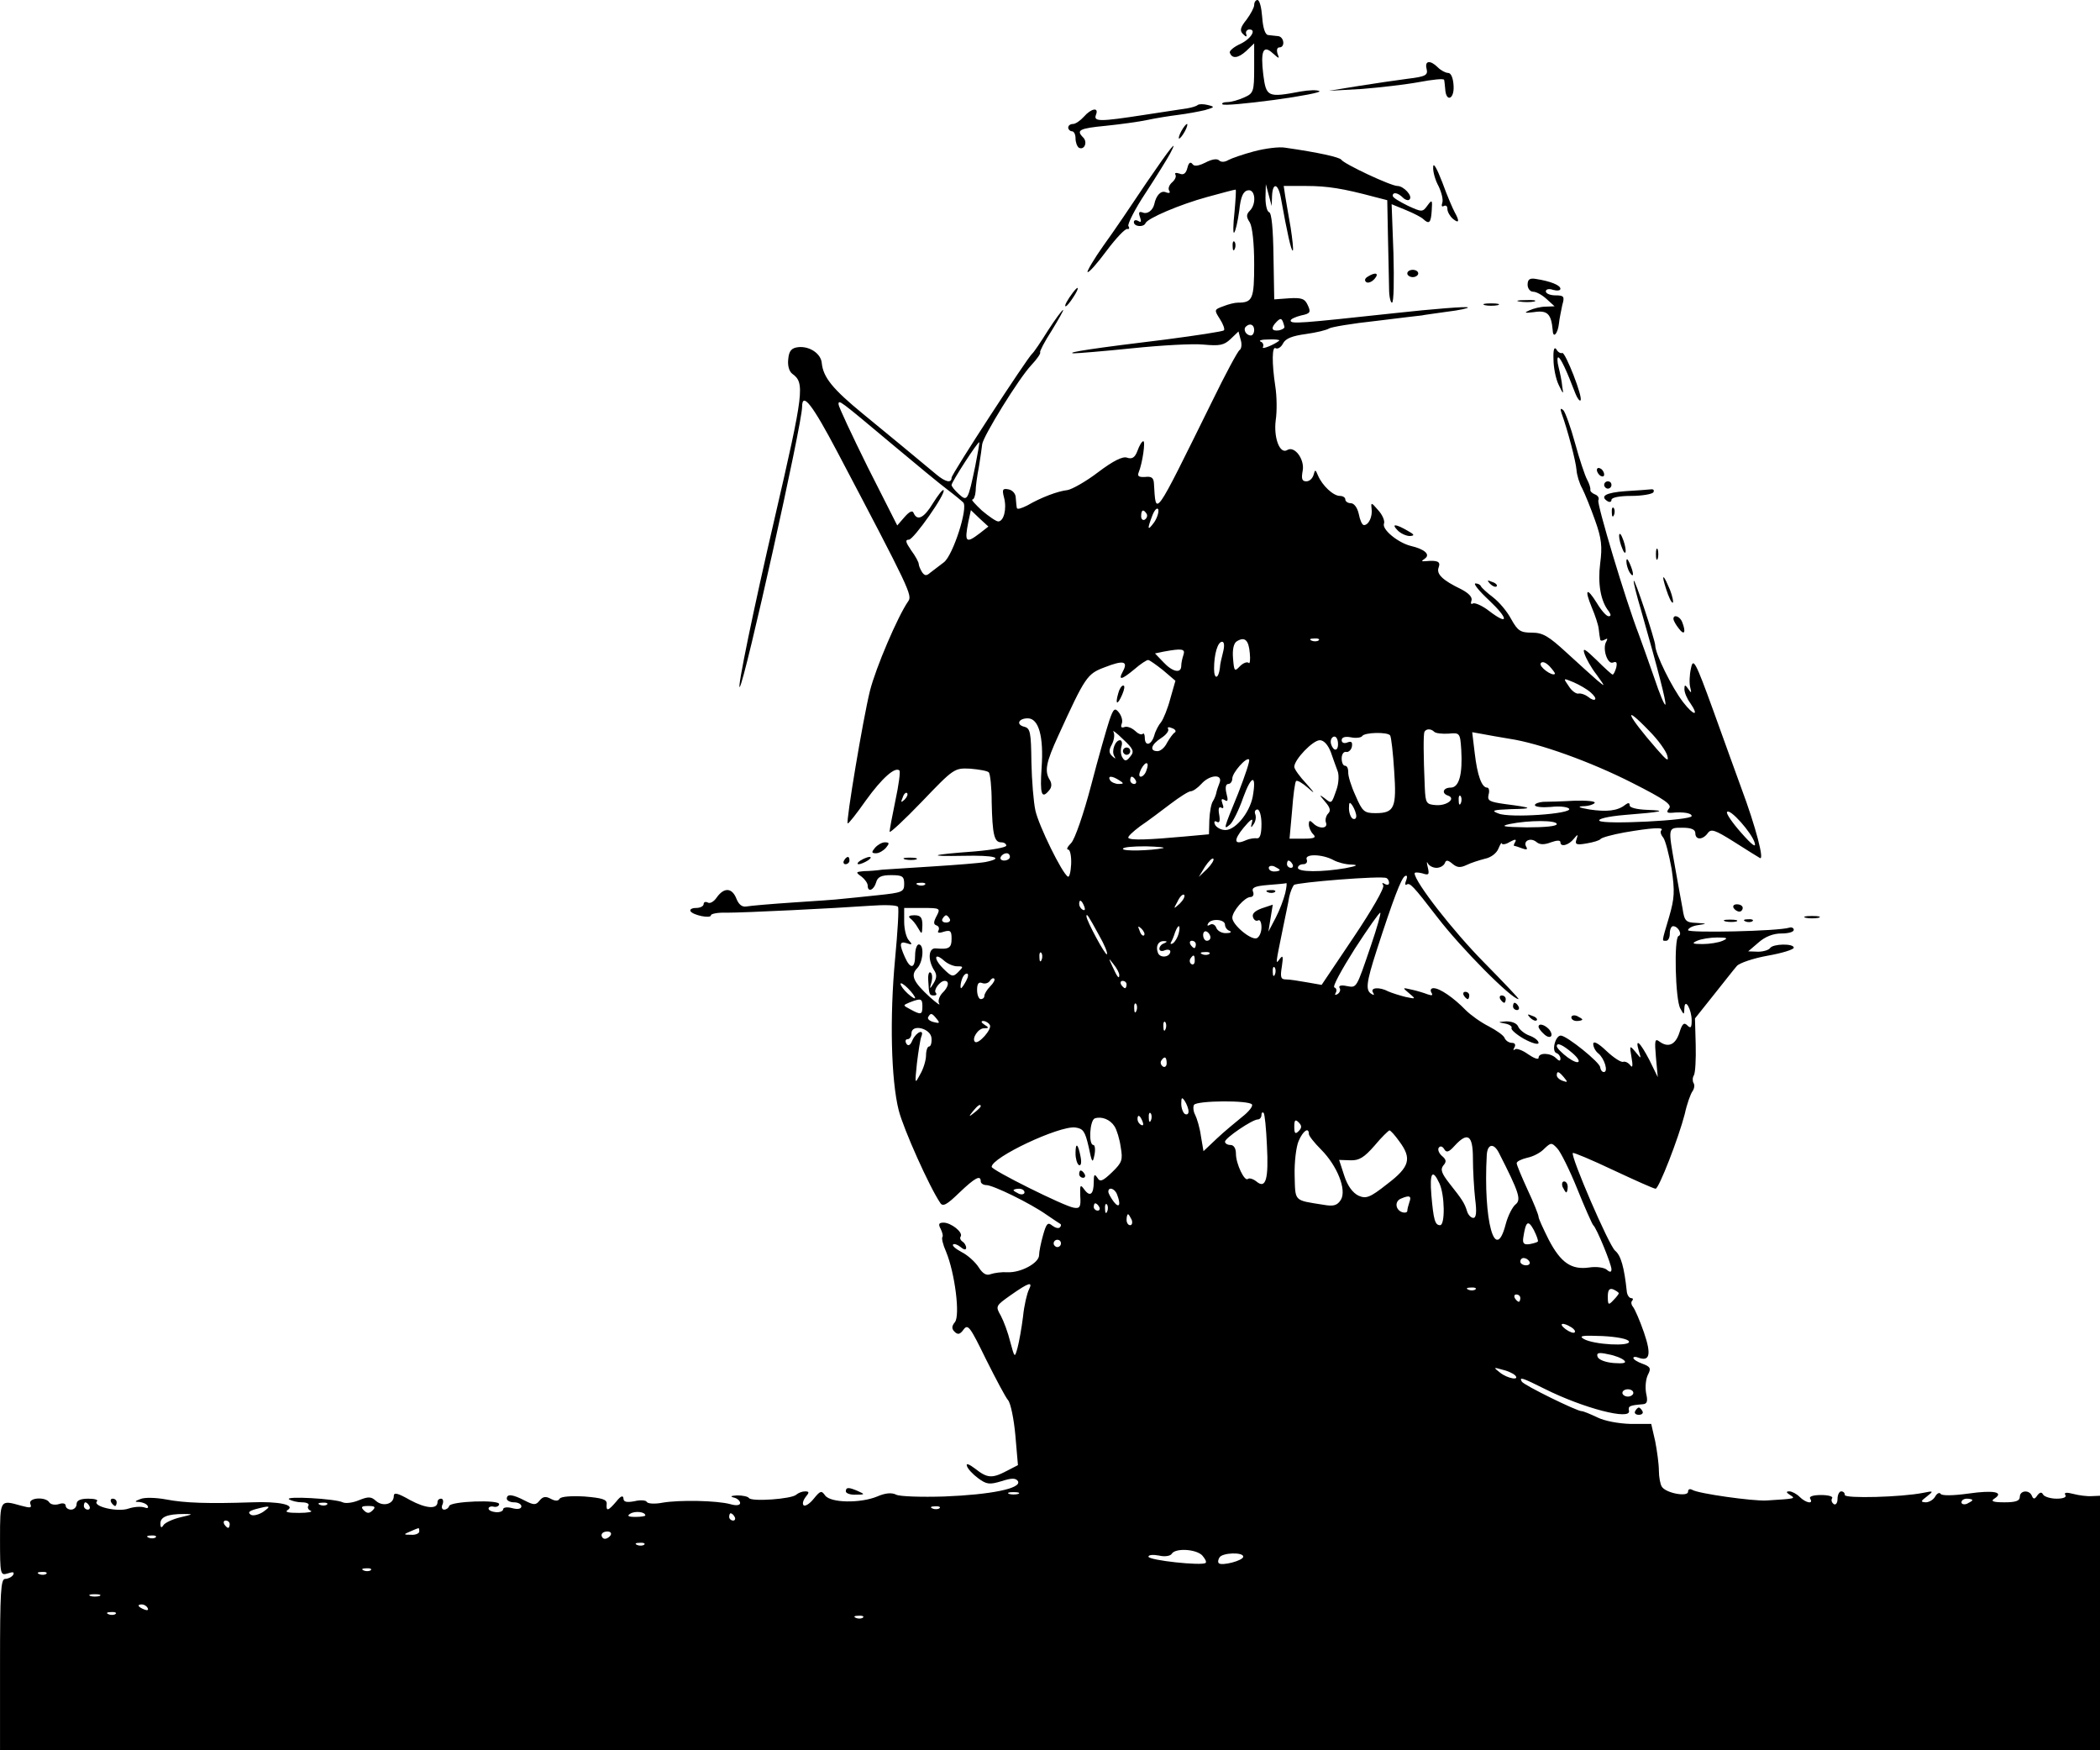 <?xml version="1.0" standalone="no"?>
<!DOCTYPE svg PUBLIC "-//W3C//DTD SVG 20010904//EN"
 "http://www.w3.org/TR/2001/REC-SVG-20010904/DTD/svg10.dtd">
<svg version="1.0" xmlns="http://www.w3.org/2000/svg"
 width="576pt" height="480pt" viewBox="0 0 576 480"
 preserveAspectRatio="xMidYMid meet">

<g transform="translate(0,480) scale(0.1,-0.1)"
fill="#000000" stroke="none">
<path d="M3440 4786 c0 -7 -10 -25 -21 -40 -17 -21 -19 -30 -10 -39 9 -9 12
-9 9 0 -2 6 2 11 7 12 23 2 7 -25 -22 -39 -18 -8 -31 -19 -30 -24 6 -18 23
-16 45 4 l22 21 0 -68 c0 -64 -2 -69 -27 -80 -15 -7 -36 -13 -47 -13 -10 0
-16 -3 -13 -6 3 -4 67 2 142 12 74 10 130 21 124 24 -6 4 -29 3 -52 -1 -90
-17 -94 -15 -102 46 -8 66 0 83 26 59 18 -16 19 -16 13 -1 -3 10 -1 17 5 17
17 0 13 30 -4 31 -8 1 -21 2 -27 3 -8 1 -14 20 -16 49 -2 26 -7 47 -13 47 -5
0 -9 -6 -9 -14z"/>
<path d="M3913 4611 c4 -17 -2 -21 -52 -27 -31 -4 -92 -13 -136 -20 l-80 -13
90 5 c50 4 120 12 158 19 37 7 67 10 68 6 1 -3 2 -15 3 -25 2 -37 25 -29 23 8
-1 22 -7 36 -15 36 -7 0 -20 7 -28 15 -21 21 -37 19 -31 -4z"/>
<path d="M3285 4512 c-3 -3 -16 -7 -28 -9 -12 -2 -65 -10 -118 -18 -123 -19
-140 -19 -133 0 9 22 -13 18 -33 -5 -10 -11 -23 -20 -30 -20 -7 0 -13 -4 -13
-10 0 -5 5 -10 10 -10 6 0 10 -9 10 -19 0 -11 4 -22 9 -26 15 -8 25 15 12 28
-20 20 -11 25 62 32 39 4 91 11 114 16 23 5 61 11 85 14 24 3 56 9 73 13 27 8
28 9 8 14 -12 3 -24 3 -28 0z"/>
<path d="M3240 4440 c-6 -11 -8 -20 -6 -20 3 0 10 9 16 20 6 11 8 20 6 20 -3
0 -10 -9 -16 -20z"/>
<path d="M3144 4298 c-38 -57 -90 -134 -117 -171 -27 -38 -46 -71 -44 -73 3
-3 26 23 52 58 26 35 52 62 57 60 5 -1 7 2 3 8 -3 5 18 47 48 92 30 46 59 93
66 106 25 47 2 18 -65 -80z"/>
<path d="M3440 4385 c-30 -8 -62 -19 -71 -24 -10 -6 -20 -6 -25 -1 -6 6 -21 3
-38 -6 -21 -10 -31 -11 -36 -3 -5 6 -10 2 -13 -11 -4 -16 -11 -21 -22 -16 -9
3 -14 2 -11 -3 3 -5 -1 -14 -9 -21 -8 -7 -12 -17 -8 -23 4 -6 0 -8 -10 -4 -13
5 -26 -9 -31 -33 -4 -17 -19 -28 -31 -23 -11 4 -13 1 -8 -13 4 -12 3 -15 -5
-10 -7 4 -12 2 -12 -3 0 -13 27 -15 32 -3 5 13 93 51 170 72 40 11 74 20 77
20 2 0 0 -28 -3 -62 -4 -35 -4 -60 -1 -56 4 4 10 31 14 60 4 39 11 54 24 56
20 4 24 -37 5 -56 -10 -10 -10 -17 0 -32 7 -12 12 -57 12 -114 0 -96 -4 -106
-45 -106 -8 0 -25 -4 -40 -10 -25 -9 -25 -10 -9 -35 9 -14 14 -28 11 -31 -3
-3 -75 -14 -159 -25 -190 -23 -279 -36 -253 -38 11 0 84 6 162 14 78 8 165 13
194 10 44 -4 56 -2 74 15 l22 21 6 -23 c4 -12 2 -25 -3 -28 -5 -3 -39 -66 -75
-140 -163 -330 -154 -317 -160 -225 -1 15 -7 19 -24 17 -17 -1 -22 2 -18 12
11 27 19 86 13 86 -4 0 -11 -12 -16 -26 -7 -19 -15 -24 -29 -19 -12 4 -38 -9
-79 -40 -34 -26 -72 -47 -84 -49 -27 -3 -72 -20 -110 -42 -16 -8 -28 -12 -29
-7 -1 4 -2 17 -3 28 0 11 -9 21 -20 23 -16 3 -18 0 -12 -23 8 -31 -1 -65 -16
-65 -6 0 -26 14 -45 30 -18 17 -30 30 -26 30 4 0 8 10 9 23 0 12 4 42 9 67 4
25 8 52 9 62 3 22 100 180 135 217 16 17 26 32 24 35 -2 2 12 29 32 60 19 31
33 56 31 56 -3 0 -22 -26 -42 -57 -20 -32 -39 -60 -43 -63 -13 -11 -221 -330
-221 -340 0 -16 -17 -12 -42 9 -61 51 -123 102 -201 166 -83 68 -109 100 -113
139 -2 26 -33 47 -64 44 -19 -2 -26 -10 -28 -33 -2 -17 2 -33 11 -40 35 -25
32 -49 -48 -395 -58 -249 -104 -473 -96 -464 14 17 171 721 171 768 0 43 28 7
97 -124 198 -376 206 -393 194 -409 -28 -40 -89 -182 -105 -246 -19 -77 -66
-358 -61 -363 2 -2 24 26 50 63 44 61 80 93 92 82 3 -3 -2 -40 -11 -82 -9 -43
-16 -81 -16 -86 0 -5 40 32 89 83 87 91 89 92 132 90 24 -2 47 -6 51 -10 4 -4
8 -41 8 -82 2 -89 7 -110 26 -110 8 0 14 -4 14 -9 0 -5 -39 -12 -87 -16 -122
-9 -135 -14 -30 -12 85 2 114 -6 60 -17 -16 -3 -80 -8 -143 -12 -63 -4 -126
-8 -140 -9 -14 -2 -36 -4 -50 -4 -23 -2 -24 -3 -7 -15 9 -7 17 -18 17 -25 0
-19 17 -12 23 9 4 15 14 20 41 20 31 0 36 -3 36 -24 0 -22 -5 -24 -72 -31 -40
-4 -84 -9 -98 -10 -14 -2 -74 -6 -135 -10 -60 -4 -118 -9 -128 -11 -12 -2 -21
6 -27 21 -12 31 -34 32 -54 4 -8 -12 -19 -18 -25 -14 -6 3 -11 1 -11 -4 0 -6
-9 -11 -21 -11 -11 0 -18 -4 -15 -9 7 -11 56 -21 56 -11 0 4 19 8 43 7 51 0
295 12 393 19 40 3 74 2 77 -3 3 -4 -1 -69 -8 -143 -15 -160 -11 -332 10 -415
13 -51 84 -210 114 -254 7 -11 18 -5 52 28 43 41 59 50 59 31 0 -5 7 -10 15
-10 19 0 121 -50 165 -81 19 -13 37 -25 39 -26 2 -2 1 -6 -2 -9 -4 -4 -13 -1
-21 5 -12 10 -16 6 -25 -26 -6 -21 -11 -46 -11 -55 0 -22 -51 -49 -87 -47 -16
1 -36 -2 -45 -5 -12 -5 -22 0 -34 19 -9 14 -30 33 -46 41 -17 9 -27 18 -24 21
3 3 12 0 21 -7 9 -8 15 -8 15 -2 0 6 -5 14 -10 17 -6 4 -8 10 -5 14 7 12 -27
38 -47 38 -13 0 -15 -4 -8 -17 5 -10 7 -20 5 -22 -3 -3 1 -21 10 -41 24 -58
39 -175 24 -193 -9 -11 -9 -18 -1 -26 9 -9 15 -8 25 6 12 16 18 7 61 -81 27
-54 54 -105 61 -113 7 -8 16 -52 20 -97 l7 -81 -31 -16 c-40 -21 -53 -20 -86
6 -17 13 -26 16 -23 8 2 -8 16 -23 31 -34 23 -17 31 -18 64 -8 28 9 39 9 45 0
11 -20 -75 -37 -202 -42 -63 -2 -123 0 -132 5 -12 6 -29 5 -52 -5 -46 -19
-128 -18 -143 3 -10 14 -13 13 -31 -9 -11 -14 -24 -22 -28 -18 -4 4 -1 14 6
23 10 12 10 15 -2 15 -8 0 -18 -4 -24 -9 -12 -12 -124 -20 -130 -9 -3 4 -17 7
-32 7 -17 -1 -21 -3 -9 -6 9 -2 17 -9 17 -15 0 -6 -10 -8 -27 -3 -37 10 -139
12 -186 4 -20 -4 -40 -3 -43 2 -2 5 -18 6 -34 2 -22 -4 -30 -2 -30 8 -1 9 -8
6 -19 -8 -23 -27 -29 -29 -27 -7 1 12 -13 16 -61 20 -36 2 -64 0 -68 -6 -4 -7
-12 -7 -25 0 -13 7 -21 6 -30 -5 -10 -13 -16 -13 -41 0 -33 17 -49 19 -49 5 0
-5 9 -10 20 -10 11 0 20 -5 20 -11 0 -7 -10 -9 -25 -5 -14 4 -25 2 -25 -3 0
-5 -9 -9 -20 -8 -11 1 -20 5 -20 10 0 4 6 7 14 5 8 -2 15 2 15 7 1 13 -133 8
-137 -5 -2 -6 -8 -10 -14 -10 -6 0 -8 7 -4 15 3 8 1 15 -4 15 -6 0 -10 -4 -10
-9 0 -21 -32 -18 -75 5 -35 20 -45 22 -45 11 0 -22 -30 -30 -49 -13 -13 12
-21 12 -46 2 -16 -7 -37 -10 -45 -6 -20 10 -162 18 -147 8 7 -4 22 -8 35 -8
13 0 21 -4 18 -9 -4 -5 0 -12 6 -14 7 -3 -7 -6 -32 -6 -29 0 -40 2 -31 8 22
14 -25 24 -99 21 -117 -4 -184 -2 -235 8 -27 5 -59 6 -70 1 -16 -6 -17 -8 -3
-8 9 -1 20 -5 23 -11 3 -6 -1 -7 -9 -4 -9 3 -28 2 -43 -3 -30 -11 -101 6 -87
20 4 4 -7 7 -24 7 -22 0 -32 -5 -32 -15 0 -8 -7 -15 -15 -15 -8 0 -15 5 -15
11 0 6 -8 8 -19 4 -11 -3 -22 -1 -26 5 -10 16 -58 13 -52 -4 5 -12 0 -12 -26
-5 -57 16 -57 17 -57 -92 0 -98 1 -100 21 -94 15 5 19 4 15 -4 -4 -6 -14 -11
-22 -11 -12 0 -14 -37 -14 -235 l0 -235 2880 0 2880 0 0 349 0 349 -22 -1
c-13 -1 -36 2 -51 6 -19 5 -27 4 -22 -3 4 -6 -6 -10 -24 -10 -16 0 -33 5 -37
11 -4 8 -9 7 -16 -2 -7 -11 -11 -11 -15 -1 -7 17 -33 15 -33 -3 0 -11 -11 -15
-42 -15 -31 0 -39 3 -28 10 28 18 -1 24 -71 14 -43 -6 -73 -6 -76 -1 -3 5 -10
2 -15 -7 -5 -9 -17 -16 -26 -16 -15 1 -14 3 3 16 19 15 19 16 -10 10 -60 -12
-215 -16 -215 -6 0 6 -4 10 -10 10 -5 0 -10 -9 -10 -21 0 -11 -5 -17 -10 -14
-6 4 -8 11 -5 16 4 5 -10 9 -30 9 -22 0 -34 -4 -30 -10 10 -16 -12 -12 -29 5
-8 8 -21 15 -28 15 -10 0 -9 -3 2 -10 16 -10 15 -10 -65 -15 -38 -2 -187 19
-203 29 -7 4 -12 2 -12 -5 0 -15 -61 -4 -72 14 -4 6 -8 26 -8 44 0 18 -5 54
-10 80 l-11 48 -57 0 c-33 1 -71 8 -91 18 -19 9 -38 17 -43 17 -13 0 -158 71
-164 81 -8 14 1 11 63 -20 106 -53 237 -87 231 -60 -3 13 2 15 38 18 12 1 14
8 9 30 -3 17 -1 39 5 51 9 17 7 22 -15 30 -14 5 -25 12 -25 16 0 3 6 4 13 1
32 -12 37 8 16 69 -11 32 -25 64 -30 70 -5 6 -6 14 -2 17 3 4 2 7 -3 7 -5 0
-11 8 -12 18 -7 66 -16 99 -32 112 -17 14 -123 260 -116 268 2 2 52 -19 111
-47 60 -28 111 -51 116 -51 9 0 63 139 80 205 6 28 16 55 21 62 5 7 7 17 3 23
-3 5 -3 15 1 21 4 7 6 44 5 84 l-2 72 51 64 c28 35 56 71 64 80 7 8 45 21 84
28 40 7 72 17 72 22 0 12 -57 11 -65 -1 -3 -5 -18 -10 -33 -10 l-27 1 28 24
c18 16 40 25 63 25 19 0 34 4 34 10 0 5 -6 8 -12 6 -31 -10 -278 -15 -278 -7
0 5 12 12 28 14 25 4 25 4 -5 6 -29 1 -33 5 -38 39 -4 20 -13 72 -21 116 -19
108 -20 106 21 106 24 0 35 -5 35 -15 0 -19 20 -19 34 0 9 13 20 9 71 -23 33
-21 65 -41 72 -45 13 -8 -11 85 -51 192 -13 36 -48 132 -77 213 -49 135 -55
145 -61 115 -4 -17 -5 -41 -2 -52 4 -16 3 -17 -5 -5 -9 13 -11 13 -11 0 0 -9
7 -26 16 -38 26 -38 9 -35 -20 3 -30 39 -76 132 -76 155 -1 17 -58 189 -59
177 -1 -4 8 -40 20 -80 48 -168 69 -251 67 -259 -2 -5 -16 29 -31 74 -16 46
-35 99 -42 118 -36 93 -116 360 -111 368 3 6 -1 13 -9 16 -8 3 -14 9 -13 13 1
4 -3 17 -9 28 -6 11 -21 56 -33 100 -12 44 -27 85 -32 90 -8 7 -9 4 -5 -8 17
-47 39 -131 41 -155 1 -15 8 -38 16 -52 7 -14 23 -53 35 -87 18 -50 20 -72 14
-118 -7 -55 1 -104 24 -132 6 -9 6 -13 -1 -13 -6 0 -20 16 -32 36 -28 45 -35
39 -14 -12 9 -21 18 -48 19 -59 1 -11 3 -24 4 -28 0 -5 6 -5 13 -1 7 4 8 3 4
-5 -12 -19 3 -64 18 -58 10 4 12 0 9 -14 -3 -10 -7 -19 -10 -19 -2 0 -22 18
-44 40 -32 31 -39 35 -33 17 4 -12 18 -38 33 -57 25 -35 25 -35 1 -15 -13 11
-50 45 -83 75 -49 45 -65 55 -95 55 -32 0 -39 5 -57 37 -11 21 -33 47 -50 60
-16 12 -31 26 -33 30 -2 5 -9 8 -15 8 -7 0 10 -21 37 -46 54 -51 55 -71 1 -30
-19 15 -40 24 -45 21 -5 -3 -7 0 -4 8 3 9 -7 20 -28 31 -52 25 -69 42 -62 60
6 16 -3 20 -36 17 -12 -1 -12 0 -2 7 16 11 0 26 -39 35 -35 9 -79 45 -73 61 3
7 -4 24 -16 37 -19 22 -20 22 -18 4 3 -22 -8 -45 -21 -45 -5 0 -11 14 -14 30
-4 18 -13 30 -22 30 -8 0 -15 5 -15 10 0 6 -7 10 -15 10 -18 0 -48 28 -60 56
-7 17 -8 17 -12 2 -3 -10 -11 -18 -20 -18 -12 0 -14 7 -10 29 6 31 -22 69 -42
57 -20 -13 -38 32 -32 81 4 26 3 68 -1 93 -10 66 -9 112 1 105 6 -3 15 3 20
13 7 14 26 21 63 26 29 4 57 11 63 15 5 4 64 14 130 21 66 8 122 15 125 15 3
1 33 5 68 10 34 4 61 10 58 12 -3 3 -94 -4 -203 -16 -259 -28 -283 -30 -283
-20 0 4 13 10 29 14 25 5 27 9 18 28 -8 18 -17 21 -51 19 l-41 -3 -2 117 c-1
75 -5 120 -12 122 -6 2 -10 20 -10 40 l1 37 8 -30 8 -30 1 28 c2 40 18 33 25
-10 16 -89 28 -144 32 -140 2 2 -1 30 -6 63 -6 32 -12 71 -15 87 l-4 27 62 0
c58 0 101 -7 187 -30 l35 -9 2 -103 c1 -57 3 -120 3 -140 0 -21 4 -38 8 -38 5
0 6 61 4 135 l-5 135 39 -16 c22 -9 43 -20 48 -25 16 -15 21 -10 23 24 2 29 1
31 -12 13 -13 -18 -15 -18 -54 0 -22 11 -41 22 -41 27 0 11 14 9 28 -5 6 -6
15 -9 18 -5 10 9 -16 37 -33 37 -18 0 -146 60 -154 72 -5 7 -63 20 -154 33
-16 3 -55 -2 -85 -10z m83 -481 c1 -4 -6 -8 -15 -10 -21 -3 -23 7 -6 24 12 12
15 9 21 -14z m-83 -9 c0 -8 -4 -15 -9 -15 -13 0 -22 16 -14 24 11 11 23 6 23
-9z m69 -29 c-13 -11 -50 -26 -45 -18 3 6 0 13 -6 15 -7 3 2 6 21 6 19 1 32
-1 30 -3z m-1060 -286 c62 -52 130 -108 150 -123 20 -15 39 -31 43 -35 14 -14
-28 -145 -53 -164 -13 -10 -30 -23 -38 -29 -10 -9 -15 -8 -22 2 -5 8 -9 18 -9
22 0 5 -9 22 -21 38 -15 22 -17 29 -6 29 13 0 103 128 95 136 -3 2 -15 -14
-29 -36 -24 -40 -43 -50 -53 -27 -3 8 -11 5 -25 -11 l-20 -23 -81 160 c-44 89
-80 166 -80 172 0 14 1 13 149 -111z m226 -58 c-20 -96 -22 -98 -45 -77 -11
10 -20 21 -20 25 0 8 73 121 76 117 1 -1 -4 -30 -11 -65z m491 -154 c-19 -26
-20 -20 -5 19 6 15 13 22 16 16 2 -7 -3 -23 -11 -35z m-478 -30 c-39 -30 -43
-25 -32 31 l7 32 24 -23 24 -22 -23 -18z m457 53 c3 -5 1 -12 -5 -16 -5 -3
-10 1 -10 9 0 18 6 21 15 7z m283 -382 c2 -19 0 -31 -3 -27 -4 4 -15 0 -24 -9
-15 -16 -16 -14 -19 22 -2 24 2 41 10 46 22 14 33 4 36 -32z m189 35 c-3 -3
-12 -4 -19 -1 -8 3 -5 6 6 6 11 1 17 -2 13 -5z m-262 -31 c-4 -16 -9 -36 -9
-45 -4 -31 -16 -32 -16 -2 0 40 10 74 22 74 6 0 7 -11 3 -27z m-109 -9 c-3 -9
-6 -22 -6 -30 0 -22 -24 -17 -49 10 l-23 24 24 5 c49 9 60 8 54 -9z m-166 -45
c-14 -26 -4 -24 32 6 16 14 33 25 37 25 4 0 22 -13 41 -28 l34 -29 -14 -49
c-7 -27 -19 -56 -25 -64 -7 -8 -16 -25 -19 -37 -8 -27 -26 -31 -26 -6 0 9 -3
14 -6 10 -4 -3 -13 1 -21 9 -9 8 -22 13 -29 10 -8 -3 -11 0 -7 10 3 8 -1 21
-8 30 -11 14 -15 11 -26 -21 -7 -21 -30 -101 -50 -178 -21 -80 -45 -149 -55
-159 -10 -10 -14 -18 -8 -18 5 0 9 -18 8 -40 -1 -21 -5 -37 -9 -34 -16 9 -80
140 -89 181 -5 22 -10 83 -11 133 -1 82 -3 93 -20 97 -23 6 -15 23 10 23 30 0
44 -50 38 -135 -5 -74 0 -88 21 -62 7 8 7 18 2 27 -16 25 -11 49 23 123 74
162 79 169 127 187 51 20 65 17 50 -11z m1185 -7 c-7 -8 -45 20 -39 29 4 6 13
3 24 -8 9 -10 16 -19 15 -21z m98 -51 c9 -8 15 -16 12 -19 -2 -3 -11 0 -19 7
-8 6 -19 10 -26 9 -6 -2 -19 7 -27 20 -16 23 -16 23 13 11 16 -7 37 -19 47
-28z m161 -106 c24 -24 46 -55 49 -67 5 -18 -1 -14 -28 17 -83 95 -97 129 -21
50z m-1302 -4 c-5 -3 -14 -16 -21 -28 -6 -13 -18 -23 -26 -23 -23 0 -18 18 10
36 14 9 22 20 19 25 -3 5 2 6 11 2 9 -3 12 -9 7 -12z m-122 -66 c-10 -13 -15
-13 -21 -3 -5 7 -6 21 -3 31 3 9 1 17 -4 17 -13 0 -24 -29 -16 -43 5 -9 4 -9
-5 -1 -10 9 -10 17 -1 33 6 12 8 27 4 34 -4 6 8 -2 26 -20 29 -27 32 -34 20
-48z m834 68 c4 -4 21 -6 39 -5 31 3 32 2 35 -44 4 -68 -6 -104 -29 -104 -21
0 -26 -16 -7 -22 22 -8 -3 -28 -33 -26 -27 2 -29 5 -31 48 -4 92 -4 145 -1
153 5 9 18 9 27 0z m-121 -10 c3 -5 8 -48 11 -97 7 -101 1 -116 -51 -116 -31
0 -36 4 -55 48 -12 26 -21 55 -20 65 0 9 -3 17 -9 17 -5 0 -9 9 -9 20 0 11 5
19 12 18 6 -2 14 5 16 14 2 13 -1 16 -12 12 -9 -4 -16 -1 -16 6 0 8 9 11 25 8
14 -3 28 -1 31 3 6 11 71 12 77 2z m327 -9 c81 -12 223 -63 337 -121 89 -45
110 -60 101 -70 -8 -10 -6 -13 8 -12 32 3 54 -1 54 -9 0 -12 -242 -24 -253
-13 -5 5 22 12 69 16 102 8 121 12 62 14 -28 1 -48 6 -48 12 0 8 -4 8 -12 2
-21 -17 -51 -20 -98 -13 -29 5 -35 8 -18 9 15 0 29 5 32 9 3 5 -23 7 -57 6
-34 -2 -72 -3 -84 -3 -13 -1 -23 -5 -23 -9 0 -5 20 -7 44 -5 24 3 46 0 50 -5
9 -14 -163 -26 -194 -13 -21 8 -16 10 35 12 63 1 60 4 -18 14 -42 6 -48 9 -44
26 3 10 1 19 -4 19 -15 0 -27 34 -34 94 l-7 58 28 -5 c16 -3 49 -9 74 -13z
m-470 -15 c0 -11 -4 -17 -10 -14 -5 3 -10 13 -10 21 0 8 5 14 10 14 6 0 10 -9
10 -21z m-20 -21 c6 -18 15 -42 19 -53 4 -10 3 -33 -3 -50 -14 -40 -13 -40
-33 -24 -15 11 -15 10 1 -9 14 -16 17 -25 9 -33 -6 -6 -9 -18 -6 -25 6 -17
-19 -18 -35 -2 -9 9 -12 9 -12 -3 0 -8 5 -20 12 -27 9 -9 3 -12 -26 -12 l-39
0 7 77 c3 42 8 79 11 81 3 3 17 -5 33 -19 20 -18 19 -15 -5 12 -18 19 -33 40
-33 46 0 20 51 73 70 73 11 0 22 -12 30 -32z m-254 -114 c-41 -100 -41 -101
-22 -85 7 6 24 39 36 74 23 63 37 64 26 2 -9 -46 -51 -96 -79 -91 -11 1 -23 9
-25 16 -3 7 0 10 6 6 7 -4 9 3 6 20 -3 16 -1 23 6 19 6 -4 7 1 3 11 -4 12 -3
15 6 10 9 -6 10 -1 5 18 -4 16 -2 26 5 26 6 0 11 7 11 15 0 16 39 60 46 52 3
-3 -11 -44 -30 -93z m-252 62 c-3 -9 -10 -16 -15 -16 -6 0 -5 9 1 21 13 24 24
20 14 -5z m-74 -26 c13 -8 13 -10 -2 -10 -9 0 -20 5 -23 10 -8 13 5 13 25 0z
m45 0 c3 -5 1 -10 -4 -10 -6 0 -11 5 -11 10 0 6 2 10 4 10 3 0 8 -4 11 -10z
m230 -7 c-4 -10 -8 -22 -9 -28 -1 -5 -5 -16 -9 -22 -5 -7 -9 -30 -10 -52 l-1
-39 -66 -6 c-98 -9 -149 -11 -155 -4 -3 3 12 17 32 32 21 14 58 42 83 61 25
19 50 35 56 35 6 0 19 9 29 20 23 26 60 28 50 3z m-864 -46 c-10 -9 -11 -8 -5
6 3 10 9 15 12 12 3 -3 0 -11 -7 -18z m1526 -9 c-3 -8 -6 -5 -6 6 -1 11 2 17
5 13 3 -3 4 -12 1 -19z m-287 -36 c0 -7 -4 -10 -10 -7 -5 3 -10 16 -10 28 0
18 2 19 10 7 5 -8 10 -21 10 -28z m-260 -22 c0 -27 -4 -40 -12 -39 -7 1 -21
-1 -30 -5 -33 -15 -36 -1 -7 34 19 23 27 28 23 15 -4 -15 -3 -17 4 -6 6 8 8
20 5 28 -3 7 0 13 6 13 6 0 11 -18 11 -40z m1353 -52 c4 -14 -8 -5 -37 28 -24
27 -42 53 -39 57 7 12 69 -58 76 -85z m-543 52 c0 -6 -33 -9 -82 -9 -63 1 -75
3 -48 9 53 11 130 11 130 0z m287 -17 c-4 -3 -2 -12 5 -20 6 -8 16 -47 23 -86
9 -62 8 -80 -7 -132 -21 -71 -20 -65 -8 -65 6 0 10 9 10 20 0 11 4 20 9 20 14
0 26 -23 15 -27 -13 -4 -9 -176 5 -199 10 -18 10 -18 11 1 1 30 20 -3 20 -34
0 -20 -3 -22 -12 -13 -9 9 -14 5 -22 -21 -11 -33 -31 -41 -55 -23 -12 9 -13 2
-9 -44 l5 -54 -23 47 c-26 50 -40 62 -29 25 7 -23 7 -23 -9 -3 -16 19 -17 19
-11 -15 4 -22 3 -30 -3 -22 -5 7 -14 12 -20 10 -6 -2 -27 12 -46 30 -23 22
-36 28 -36 19 0 -8 6 -20 14 -26 17 -14 28 -51 15 -51 -5 0 -9 6 -10 13 0 13
-92 87 -108 87 -15 0 -26 -43 -12 -48 6 -2 11 -9 11 -15 0 -8 -4 -7 -12 1 -15
15 -48 16 -48 1 0 -6 -13 -1 -29 10 -15 11 -32 17 -36 13 -5 -4 -5 -1 -1 6 4
7 1 12 -7 12 -8 0 -17 6 -20 13 -2 7 -22 21 -43 32 -22 11 -50 31 -64 45 -33
34 -71 60 -88 60 -7 0 -10 -5 -6 -12 5 -8 2 -9 -10 -5 -10 4 -30 10 -44 13
-26 6 -26 6 -7 -10 19 -16 19 -16 -10 -10 -16 4 -38 11 -47 15 -24 13 -51 11
-42 -3 4 -7 3 -8 -4 -4 -17 10 -15 30 14 120 46 142 67 196 77 203 6 4 8 0 4
-11 -4 -9 -3 -15 1 -12 9 6 17 -2 84 -89 66 -86 204 -225 223 -225 3 0 -40 45
-95 101 -85 86 -190 221 -190 244 0 3 9 3 21 0 18 -6 20 -4 15 17 -3 12 -3 17
0 11 3 -7 14 -13 24 -13 10 0 20 6 23 13 3 9 8 9 21 -2 13 -11 22 -11 39 -3
12 6 35 13 50 17 16 3 32 15 37 28 5 12 9 18 9 14 1 -4 11 -3 22 4 15 8 19 8
15 0 -4 -6 -5 -11 -2 -11 2 0 12 -3 22 -7 11 -4 15 -3 10 5 -9 16 12 26 28 13
9 -8 22 -8 40 -1 17 6 26 6 26 0 0 -14 23 -8 37 10 11 13 12 13 7 -2 -5 -14 0
-16 28 -11 18 3 35 8 38 12 3 4 32 12 65 18 75 13 110 15 102 6z m-1367 -49
c-34 -7 -110 -9 -110 -2 0 5 28 7 63 7 34 -1 55 -3 47 -5z m-420 -24 c0 -5 -7
-10 -16 -10 -8 0 -12 5 -9 10 3 6 10 10 16 10 5 0 9 -4 9 -10z m888 -9 c11 -6
33 -12 49 -12 20 -1 15 -4 -17 -10 -64 -11 -130 -11 -130 1 0 6 7 10 15 10 8
0 12 6 9 13 -6 16 43 15 74 -2z m-347 -24 l-23 -22 17 28 c10 15 20 25 23 22
3 -3 -5 -16 -17 -28z m234 13 c3 -5 1 -10 -4 -10 -6 0 -11 5 -11 10 0 6 2 10
4 10 3 0 8 -4 11 -10z m-35 -16 c0 -2 -7 -4 -15 -4 -8 0 -15 4 -15 10 0 5 7 7
15 4 8 -4 15 -8 15 -10z m300 -35 c0 -6 -5 -7 -12 -3 -7 4 -8 3 -4 -4 4 -7
-32 -69 -81 -142 l-88 -131 -40 7 c-22 4 -48 8 -58 8 -14 0 -16 6 -11 36 4 27
3 32 -6 20 -12 -16 -12 -18 10 90 6 30 14 66 16 80 3 14 9 28 13 33 7 7 240
26 254 19 4 -2 7 -8 7 -13z m-1273 -5 c-3 -3 -12 -4 -19 -1 -8 3 -5 6 6 6 11
1 17 -2 13 -5z m988 -24 c-4 -16 -15 -46 -26 -67 l-20 -38 6 37 6 37 -30 -10
c-19 -7 -28 -15 -24 -25 3 -8 9 -11 14 -8 5 3 9 -6 9 -19 0 -14 -6 -27 -13
-30 -16 -6 -67 37 -67 56 0 18 34 57 50 57 7 0 10 7 7 14 -5 12 5 16 41 19 26
2 48 4 50 5 2 1 1 -11 -3 -28z m-289 -28 c-18 -16 -18 -16 -6 6 6 13 14 21 18
18 3 -4 -2 -14 -12 -24z m-262 -8 c3 -8 2 -12 -4 -9 -6 3 -10 10 -10 16 0 14
7 11 14 -7z m-405 -26 c-9 -17 -9 -23 0 -26 6 -2 8 -8 5 -14 -4 -6 1 -8 15 -3
18 5 21 2 21 -19 0 -26 -7 -30 -42 -27 -21 3 -24 -29 -7 -58 9 -13 9 -22 0
-37 -11 -18 -12 -18 -6 3 3 12 2 24 -3 26 -4 3 -7 -6 -6 -21 2 -40 3 -42 16
-42 6 0 8 3 5 7 -8 7 11 33 24 33 14 0 11 -17 -7 -34 -8 -9 -12 -22 -8 -28 4
-7 -7 1 -25 17 -46 42 -54 60 -36 79 17 16 21 66 5 66 -5 0 -10 -13 -10 -30 0
-37 -13 -39 -28 -5 -16 36 -15 45 6 38 14 -5 15 -3 5 8 -7 7 -13 30 -13 51 l0
38 50 0 c49 0 50 -1 39 -22z m1192 -79 c-42 -123 -39 -118 -68 -113 -14 3 -22
1 -19 -5 4 -5 1 -13 -5 -17 -7 -4 -9 -3 -5 4 3 5 2 12 -4 14 -6 2 20 49 56
106 37 57 68 101 70 99 2 -2 -9 -41 -25 -88z m-1156 71 c3 -5 -1 -10 -10 -10
-9 0 -13 5 -10 10 3 6 8 10 10 10 2 0 7 -4 10 -10z m409 -44 c15 -26 25 -50
22 -53 -4 -4 -56 92 -56 104 0 10 5 2 34 -51z m346 28 c0 -7 6 -15 13 -17 6
-3 2 -6 -9 -6 -12 -1 -25 6 -28 15 -3 8 -11 12 -17 8 -7 -4 -9 -3 -5 4 9 14
46 11 46 -4z m-222 -29 c-3 -3 -9 2 -12 12 -6 14 -5 15 5 6 7 -7 10 -15 7 -18z
m95 5 c-3 -11 -10 -23 -16 -27 -5 -3 -8 -2 -5 3 3 5 8 17 11 27 9 24 16 22 10
-3z m87 -11 c0 -5 -4 -9 -10 -9 -5 0 -10 7 -10 16 0 8 5 12 10 9 6 -3 10 -10
10 -16z m1405 -9 c-11 -5 -36 -9 -55 -9 -28 0 -31 2 -15 9 11 5 36 9 55 9 28
0 31 -2 15 -9z m-1532 -7 c-7 -2 -13 -9 -13 -15 0 -6 7 -8 15 -4 8 3 15 1 15
-3 0 -16 -28 -20 -34 -4 -7 18 1 33 17 32 9 0 9 -2 0 -6z m87 -3 c0 -5 -2 -10
-4 -10 -3 0 -8 5 -11 10 -3 6 -1 10 4 10 6 0 11 -4 11 -10z m-423 -42 c-3 -8
-6 -5 -6 6 -1 11 2 17 5 13 3 -3 4 -12 1 -19z m460 16 c-3 -3 -12 -4 -19 -1
-8 3 -5 6 6 6 11 1 17 -2 13 -5z m-692 -34 c18 0 18 -1 3 -16 -14 -14 -18 -13
-41 10 -27 27 -25 46 3 21 9 -8 25 -15 35 -15z m652 15 c0 -8 -4 -12 -9 -9 -5
3 -6 10 -3 15 9 13 12 11 12 -6z m-207 -39 c0 -12 -5 -7 -19 24 -11 24 -11 24
3 6 9 -11 16 -24 16 -30z m427 2 c-3 -8 -6 -5 -6 6 -1 11 2 17 5 13 3 -3 4
-12 1 -19z m-847 -18 c-6 -11 -12 -20 -14 -20 -2 0 -2 9 1 20 3 11 9 20 15 20
5 0 4 -9 -2 -20z m66 -15 c-9 -9 -16 -21 -16 -26 0 -5 -4 -9 -10 -9 -5 0 -10
11 -10 25 0 17 4 23 14 19 8 -3 17 0 21 6 4 6 9 9 12 6 3 -3 -2 -12 -11 -21z
m-206 -32 c0 -3 -9 2 -20 12 -11 10 -20 22 -20 27 0 4 9 -1 20 -12 11 -11 20
-23 20 -27z m580 37 c0 -5 -2 -10 -4 -10 -3 0 -8 5 -11 10 -3 6 -1 10 4 10 6
0 11 -4 11 -10z m-560 -60 c0 -23 -4 -24 -33 -8 -21 11 -21 11 -2 19 31 12 35
11 35 -11z m587 -12 c-3 -8 -6 -5 -6 6 -1 11 2 17 5 13 3 -3 4 -12 1 -19z
m-548 -22 c10 -12 8 -13 -8 -9 -12 3 -18 9 -15 14 7 12 10 11 23 -5z m146 -17
c7 -11 -32 -55 -41 -46 -9 9 9 37 25 37 14 0 14 2 1 10 -9 6 -10 10 -3 10 6 0
15 -5 18 -11z m482 -11 c-3 -8 -6 -5 -6 6 -1 11 2 17 5 13 3 -3 4 -12 1 -19z
m-642 -25 c1 -13 -2 -23 -7 -23 -4 0 -8 -11 -8 -24 0 -13 -7 -37 -16 -52 -15
-28 -15 -28 -9 30 4 33 9 65 12 73 9 22 -13 14 -24 -9 -6 -15 -12 -18 -17 -10
-4 7 -2 12 3 12 6 0 11 7 11 16 0 27 53 14 55 -13z m1758 -41 c29 -25 19 -35
-13 -12 -16 12 -30 26 -30 31 0 11 16 4 43 -19z m-1113 -28 c0 -8 -5 -12 -10
-9 -6 4 -8 11 -5 16 9 14 15 11 15 -7z m1090 -39 c11 -13 10 -14 -4 -9 -9 3
-16 10 -16 15 0 13 6 11 20 -6z m-1030 -93 c0 -7 -4 -10 -10 -7 -5 3 -10 16
-10 28 0 18 2 19 10 7 5 -8 10 -21 10 -28z m174 19 c3 -5 -9 -20 -27 -34 -17
-14 -49 -40 -69 -59 l-37 -35 -7 41 c-3 23 -11 49 -16 59 -5 9 -6 22 -3 27 8
12 152 13 159 1z m-744 -5 c0 -2 -8 -10 -17 -17 -16 -13 -17 -12 -4 4 13 16
21 21 21 13z m467 -38 c-3 -8 -6 -5 -6 6 -1 11 2 17 5 13 3 -3 4 -12 1 -19z
m318 -69 c5 -93 -3 -121 -29 -99 -9 7 -19 10 -23 7 -9 -9 -33 41 -33 69 0 15
-6 24 -15 24 -8 0 -15 4 -15 9 0 10 75 61 90 61 5 0 10 5 10 12 0 6 2 9 6 6 3
-3 7 -43 9 -89z m-418 52 c6 -9 14 -35 17 -57 6 -35 4 -42 -24 -69 -26 -25
-33 -27 -40 -15 -8 12 -10 9 -10 -11 0 -34 -10 -43 -26 -21 -11 15 -12 13 -11
-18 2 -30 -1 -35 -18 -32 -26 4 -225 103 -225 112 0 26 185 113 229 108 22 -3
27 -10 37 -53 9 -44 11 -47 16 -22 3 15 1 27 -3 27 -14 0 -10 68 4 73 19 6 42
-3 54 -22z m77 13 c3 -8 2 -12 -4 -9 -6 3 -10 10 -10 16 0 14 7 11 14 -7z
m428 -26 c-9 -9 -12 -7 -12 12 0 19 3 21 12 12 9 -9 9 -15 0 -24z m28 -8 c0
-5 15 -24 33 -42 45 -45 71 -111 55 -138 -10 -16 -20 -19 -48 -14 -82 13 -77
8 -79 80 -1 36 4 79 11 95 12 28 28 39 28 19z m248 -20 c35 -47 29 -70 -33
-117 -48 -38 -58 -41 -79 -32 -16 8 -30 27 -39 55 l-14 43 31 -1 c24 -1 38 8
66 40 19 23 38 41 41 42 3 0 15 -13 27 -30z m202 -47 c0 -32 3 -82 6 -110 5
-38 3 -53 -5 -53 -6 0 -14 8 -17 18 -7 23 -14 33 -48 76 -22 28 -26 39 -17 50
9 10 8 16 -4 26 -8 7 -12 17 -9 22 4 6 10 5 15 -3 6 -11 13 -9 29 9 36 39 50
29 50 -35z m286 -83 c21 -52 41 -97 44 -100 9 -7 50 -107 50 -121 0 -8 -4 -9
-13 -1 -7 6 -29 9 -48 6 -49 -7 -78 13 -111 76 -15 30 -28 58 -28 63 0 5 -13
38 -30 74 -16 35 -30 68 -30 73 0 5 13 11 29 15 16 3 37 14 47 25 18 17 20 17
35 1 9 -9 34 -59 55 -111z m-215 99 c56 -110 62 -129 46 -142 -8 -6 -21 -31
-27 -54 -29 -112 -62 10 -52 190 2 30 19 33 33 6z m-163 -84 c15 -32 16 -115
2 -115 -14 0 -18 14 -24 83 -5 61 3 73 22 32z m-1138 -25 c0 -5 -7 -7 -15 -4
-8 4 -15 8 -15 10 0 2 7 4 15 4 8 0 15 -4 15 -10z m254 -6 c11 -28 6 -39 -9
-20 -8 11 -15 23 -15 28 0 14 18 9 24 -8z m802 -20 c-3 -9 -6 -20 -6 -25 0 -4
-7 -6 -15 -3 -18 7 -20 30 -2 37 23 10 29 7 23 -9z m-851 -14 c3 -5 1 -10 -4
-10 -6 0 -11 5 -11 10 0 6 2 10 4 10 3 0 8 -4 11 -10z m22 -12 c-3 -8 -6 -5
-6 6 -1 11 2 17 5 13 3 -3 4 -12 1 -19z m67 -23 c3 -8 1 -15 -4 -15 -6 0 -10
7 -10 15 0 8 2 15 4 15 2 0 6 -7 10 -15z m1114 -60 c-2 -2 -12 -5 -23 -7 -15
-2 -19 2 -17 17 7 46 13 51 29 22 8 -16 13 -30 11 -32z m-1308 -5 c0 -5 -4
-10 -10 -10 -5 0 -10 5 -10 10 0 6 5 10 10 10 6 0 10 -4 10 -10z m1285 -50 c3
-5 -1 -10 -9 -10 -9 0 -16 5 -16 10 0 6 4 10 9 10 6 0 13 -4 16 -10z m-1373
-77 c-5 -10 -13 -43 -16 -74 -4 -32 -11 -70 -15 -85 -8 -29 -8 -28 -20 16 -6
25 -18 57 -26 72 -15 26 -14 27 27 56 50 35 62 39 50 15z m1225 1 c-3 -3 -12
-4 -19 -1 -8 3 -5 6 6 6 11 1 17 -2 13 -5z m393 -11 c0 -2 -7 -11 -15 -19 -13
-14 -15 -13 -15 10 0 18 4 24 15 20 8 -4 15 -8 15 -11z m-270 -13 c0 -5 -2
-10 -4 -10 -3 0 -8 5 -11 10 -3 6 -1 10 4 10 6 0 11 -4 11 -10z m140 -80 c8
-5 12 -11 9 -14 -3 -3 -14 1 -25 9 -21 16 -8 20 16 5z m158 -39 c5 -14 -96 -9
-124 7 -15 9 -3 10 51 8 40 -2 71 -8 73 -15z m-13 -52 c7 -7 -2 -9 -29 -7 -23
2 -41 9 -44 17 -4 11 3 13 29 7 18 -3 38 -11 44 -17z m-300 -40 c16 -16 -20
-10 -41 7 -18 14 -18 15 6 8 14 -3 29 -10 35 -15z m325 -49 c0 -5 -7 -10 -15
-10 -8 0 -15 5 -15 10 0 6 7 10 15 10 8 0 15 -4 15 -10z m-1687 -277 c-7 -2
-19 -2 -25 0 -7 3 -2 5 12 5 14 0 19 -2 13 -5z m2617 -17 c0 -2 -7 -6 -15 -10
-8 -3 -15 -1 -15 4 0 6 7 10 15 10 8 0 15 -2 15 -4z m-5165 -16 c3 -5 1 -10
-4 -10 -6 0 -11 5 -11 10 0 6 2 10 4 10 3 0 8 -4 11 -10z m652 4 c-3 -3 -12
-4 -19 -1 -8 3 -5 6 6 6 11 1 17 -2 13 -5z m-175 -20 c-12 -8 -28 -12 -34 -8
-9 6 -5 10 12 15 41 11 46 10 22 -7z m300 4 c-9 -9 -15 -9 -24 0 -9 9 -7 12
12 12 19 0 21 -3 12 -12z m1555 6 c-3 -3 -12 -4 -19 -1 -8 3 -5 6 6 6 11 1 17
-2 13 -5z m-807 -20 c0 -2 -12 -4 -27 -4 -21 0 -24 3 -14 9 13 8 41 5 41 -5z
m-1275 -5 c-21 -5 -43 -15 -47 -22 -5 -8 -8 -7 -8 5 0 18 19 26 65 26 26 0 25
-1 -10 -9z m1520 1 c3 -5 1 -10 -4 -10 -6 0 -11 5 -11 10 0 6 2 10 4 10 3 0 8
-4 11 -10z m-1385 -20 c0 -5 -2 -10 -4 -10 -3 0 -8 5 -11 10 -3 6 -1 10 4 10
6 0 11 -4 11 -10z m520 -20 c0 -5 -10 -10 -22 -9 -22 0 -22 1 -3 9 11 5 21 9
23 9 1 1 2 -3 2 -9z m525 -10 c-3 -5 -10 -10 -16 -10 -5 0 -9 5 -9 10 0 6 7
10 16 10 8 0 12 -4 9 -10z m-1248 -6 c-3 -3 -12 -4 -19 -1 -8 3 -5 6 6 6 11 1
17 -2 13 -5z m1340 -20 c-3 -3 -12 -4 -19 -1 -8 3 -5 6 6 6 11 1 17 -2 13 -5z
m1530 -29 c8 -9 13 -18 10 -21 -9 -9 -157 7 -157 17 0 5 13 6 29 3 16 -4 32
-1 35 5 10 16 65 13 83 -4z m113 -4 c0 -11 -59 -26 -67 -18 -3 3 -2 10 2 16 8
13 65 15 65 2z m-2393 -37 c-3 -3 -12 -4 -19 -1 -8 3 -5 6 6 6 11 1 17 -2 13
-5z m-890 -10 c-3 -3 -12 -4 -19 -1 -8 3 -5 6 6 6 11 1 17 -2 13 -5z m146 -61
c-7 -2 -19 -2 -25 0 -7 3 -2 5 12 5 14 0 19 -2 13 -5z m132 -33 c3 -6 -1 -7
-9 -4 -18 7 -21 14 -7 14 6 0 13 -4 16 -10z m-88 -16 c-3 -3 -12 -4 -19 -1 -8
3 -5 6 6 6 11 1 17 -2 13 -5z m2050 -10 c-3 -3 -12 -4 -19 -1 -8 3 -5 6 6 6
11 1 17 -2 13 -5z"/>
<path d="M3067 2898 c-9 -31 -2 -33 11 -3 6 14 8 25 3 25 -5 0 -11 -10 -14
-22z"/>
<path d="M3080 2740 c0 -5 5 -10 10 -10 6 0 10 5 10 10 0 6 -4 10 -10 10 -5 0
-10 -4 -10 -10z"/>
<path d="M4015 2070 c3 -5 8 -10 11 -10 2 0 4 5 4 10 0 6 -5 10 -11 10 -5 0
-7 -4 -4 -10z"/>
<path d="M4115 2060 c3 -5 8 -10 11 -10 2 0 4 5 4 10 0 6 -5 10 -11 10 -5 0
-7 -4 -4 -10z"/>
<path d="M4150 2040 c0 -5 5 -10 11 -10 5 0 7 5 4 10 -3 6 -8 10 -11 10 -2 0
-4 -4 -4 -10z"/>
<path d="M4197 2009 c7 -7 15 -10 18 -7 3 3 -2 9 -12 12 -14 6 -15 5 -6 -5z"/>
<path d="M4310 2010 c0 -6 7 -10 15 -10 8 0 15 2 15 4 0 2 -7 6 -15 10 -8 3
-15 1 -15 -4z"/>
<path d="M4128 1993 c12 -2 20 -8 18 -12 -3 -4 13 -18 34 -30 22 -12 40 -17
40 -11 0 6 -11 15 -25 20 -14 5 -28 17 -31 25 -4 9 -17 14 -33 14 -23 -2 -24
-2 -3 -6z"/>
<path d="M4220 1984 c0 -3 6 -12 14 -19 17 -17 30 -7 15 12 -12 13 -29 18 -29
7z"/>
<path d="M3478 2353 c7 -3 16 -2 19 1 4 3 -2 6 -13 5 -11 0 -14 -3 -6 -6z"/>
<path d="M2496 2282 c6 -4 16 -16 22 -27 11 -19 11 -18 12 8 0 21 -5 27 -22
27 -13 0 -18 -3 -12 -8z"/>
<path d="M2950 1637 c0 -14 4 -28 9 -32 6 -3 8 6 5 22 -7 37 -14 42 -14 10z"/>
<path d="M2960 1580 c0 -5 5 -10 11 -10 5 0 7 5 4 10 -3 6 -8 10 -11 10 -2 0
-4 -4 -4 -10z"/>
<path d="M4286 1545 c4 -8 8 -15 10 -15 2 0 4 7 4 15 0 8 -4 15 -10 15 -5 0
-7 -7 -4 -15z"/>
<path d="M3931 4342 c-1 -13 6 -37 15 -53 8 -17 13 -37 10 -45 -3 -9 -1 -12 4
-9 6 3 10 0 10 -8 0 -8 7 -20 15 -27 17 -14 19 -7 5 18 -5 9 -21 46 -34 82
-15 39 -25 56 -25 42z"/>
<path d="M3381 4124 c0 -11 3 -14 6 -6 3 7 2 16 -1 19 -3 4 -6 -2 -5 -13z"/>
<path d="M3860 4050 c0 -5 7 -10 15 -10 8 0 15 5 15 10 0 6 -7 10 -15 10 -8 0
-15 -4 -15 -10z"/>
<path d="M3751 4041 c-8 -5 -9 -11 -3 -15 5 -3 15 1 22 9 14 16 3 20 -19 6z"/>
<path d="M4190 4019 c0 -10 7 -19 15 -19 9 0 25 -9 37 -20 l22 -20 -25 -1
c-13 0 -33 -5 -44 -10 -16 -7 -13 -8 12 -5 38 6 48 -5 52 -51 1 -22 14 -8 17
20 1 12 6 34 9 50 7 24 5 27 -19 27 -14 0 -26 5 -26 11 0 6 9 8 20 4 11 -3 20
-2 20 3 0 10 -28 21 -67 27 -17 3 -23 -1 -23 -16z"/>
<path d="M2943 3998 c-15 -20 -25 -38 -20 -38 3 0 12 11 21 25 17 26 16 35 -1
13z"/>
<path d="M4168 3973 c12 -2 30 -2 40 0 9 3 -1 5 -23 4 -22 0 -30 -2 -17 -4z"/>
<path d="M4073 3963 c9 -2 25 -2 35 0 9 3 1 5 -18 5 -19 0 -27 -2 -17 -5z"/>
<path d="M4261 3815 c0 -22 6 -53 14 -70 13 -27 14 -28 10 -5 -1 14 -6 37 -10
53 -4 15 -4 27 -1 27 6 0 23 -36 47 -99 5 -13 12 -22 14 -19 8 7 -42 134 -50
130 -4 -2 -12 2 -16 10 -6 8 -9 -1 -8 -27z"/>
<path d="M4380 3511 c0 -5 5 -13 10 -16 6 -3 10 -2 10 4 0 5 -4 13 -10 16 -5
3 -10 2 -10 -4z"/>
<path d="M4400 3470 c0 -5 5 -10 10 -10 6 0 10 5 10 10 0 6 -4 10 -10 10 -5 0
-10 -4 -10 -10z"/>
<path d="M4458 3453 c-54 -4 -71 -14 -48 -28 6 -3 10 -1 10 4 0 7 23 11 54 11
30 0 58 5 61 10 3 6 0 9 -7 8 -7 -1 -39 -3 -70 -5z"/>
<path d="M4421 3394 c0 -11 3 -14 6 -6 3 7 2 16 -1 19 -3 4 -6 -2 -5 -13z"/>
<path d="M3834 3345 c8 -8 23 -15 33 -15 14 1 13 4 -7 15 -33 19 -45 19 -26 0z"/>
<path d="M4441 3330 c0 -8 4 -24 9 -35 5 -13 9 -14 9 -5 0 8 -4 24 -9 35 -5
13 -9 14 -9 5z"/>
<path d="M4542 3280 c0 -14 2 -19 5 -12 2 6 2 18 0 25 -3 6 -5 1 -5 -13z"/>
<path d="M4461 3260 c0 -8 4 -22 9 -30 12 -18 12 -2 0 25 -6 13 -9 15 -9 5z"/>
<path d="M4562 3215 c0 -5 6 -26 13 -45 7 -19 14 -28 14 -20 0 8 -6 29 -14 45
-7 17 -13 26 -13 20z"/>
<path d="M4087 3199 c7 -7 15 -10 18 -7 3 3 -2 9 -12 12 -14 6 -15 5 -6 -5z"/>
<path d="M4590 3103 c0 -5 7 -17 15 -27 15 -20 20 -10 9 18 -6 16 -24 22 -24
9z"/>
<path d="M2400 2475 c-10 -12 -10 -15 3 -15 8 0 20 7 27 15 10 12 10 15 -3 15
-8 0 -20 -7 -27 -15z"/>
<path d="M2315 2440 c-3 -5 -1 -10 4 -10 6 0 11 5 11 10 0 6 -2 10 -4 10 -3 0
-8 -4 -11 -10z"/>
<path d="M2360 2440 c-8 -5 -10 -10 -5 -10 6 0 17 5 25 10 8 5 11 10 5 10 -5
0 -17 -5 -25 -10z"/>
<path d="M2483 2443 c9 -2 23 -2 30 0 6 3 -1 5 -18 5 -16 0 -22 -2 -12 -5z"/>
<path d="M4755 2310 c3 -5 10 -10 16 -10 5 0 9 5 9 10 0 6 -7 10 -16 10 -8 0
-12 -4 -9 -10z"/>
<path d="M4953 2283 c9 -2 25 -2 35 0 9 3 1 5 -18 5 -19 0 -27 -2 -17 -5z"/>
<path d="M4733 2273 c9 -2 23 -2 30 0 6 3 -1 5 -18 5 -16 0 -22 -2 -12 -5z"/>
<path d="M4788 2273 c7 -3 16 -2 19 1 4 3 -2 6 -13 5 -11 0 -14 -3 -6 -6z"/>
<path d="M4485 930 c-3 -5 1 -10 10 -10 9 0 13 5 10 10 -3 6 -8 10 -10 10 -2
0 -7 -4 -10 -10z"/>
<path d="M2320 710 c0 -5 12 -10 28 -9 24 0 25 1 7 9 -27 12 -35 12 -35 0z"/>
<path d="M305 680 c3 -5 8 -10 11 -10 2 0 4 5 4 10 0 6 -5 10 -11 10 -5 0 -7
-4 -4 -10z"/>
</g>
</svg>
